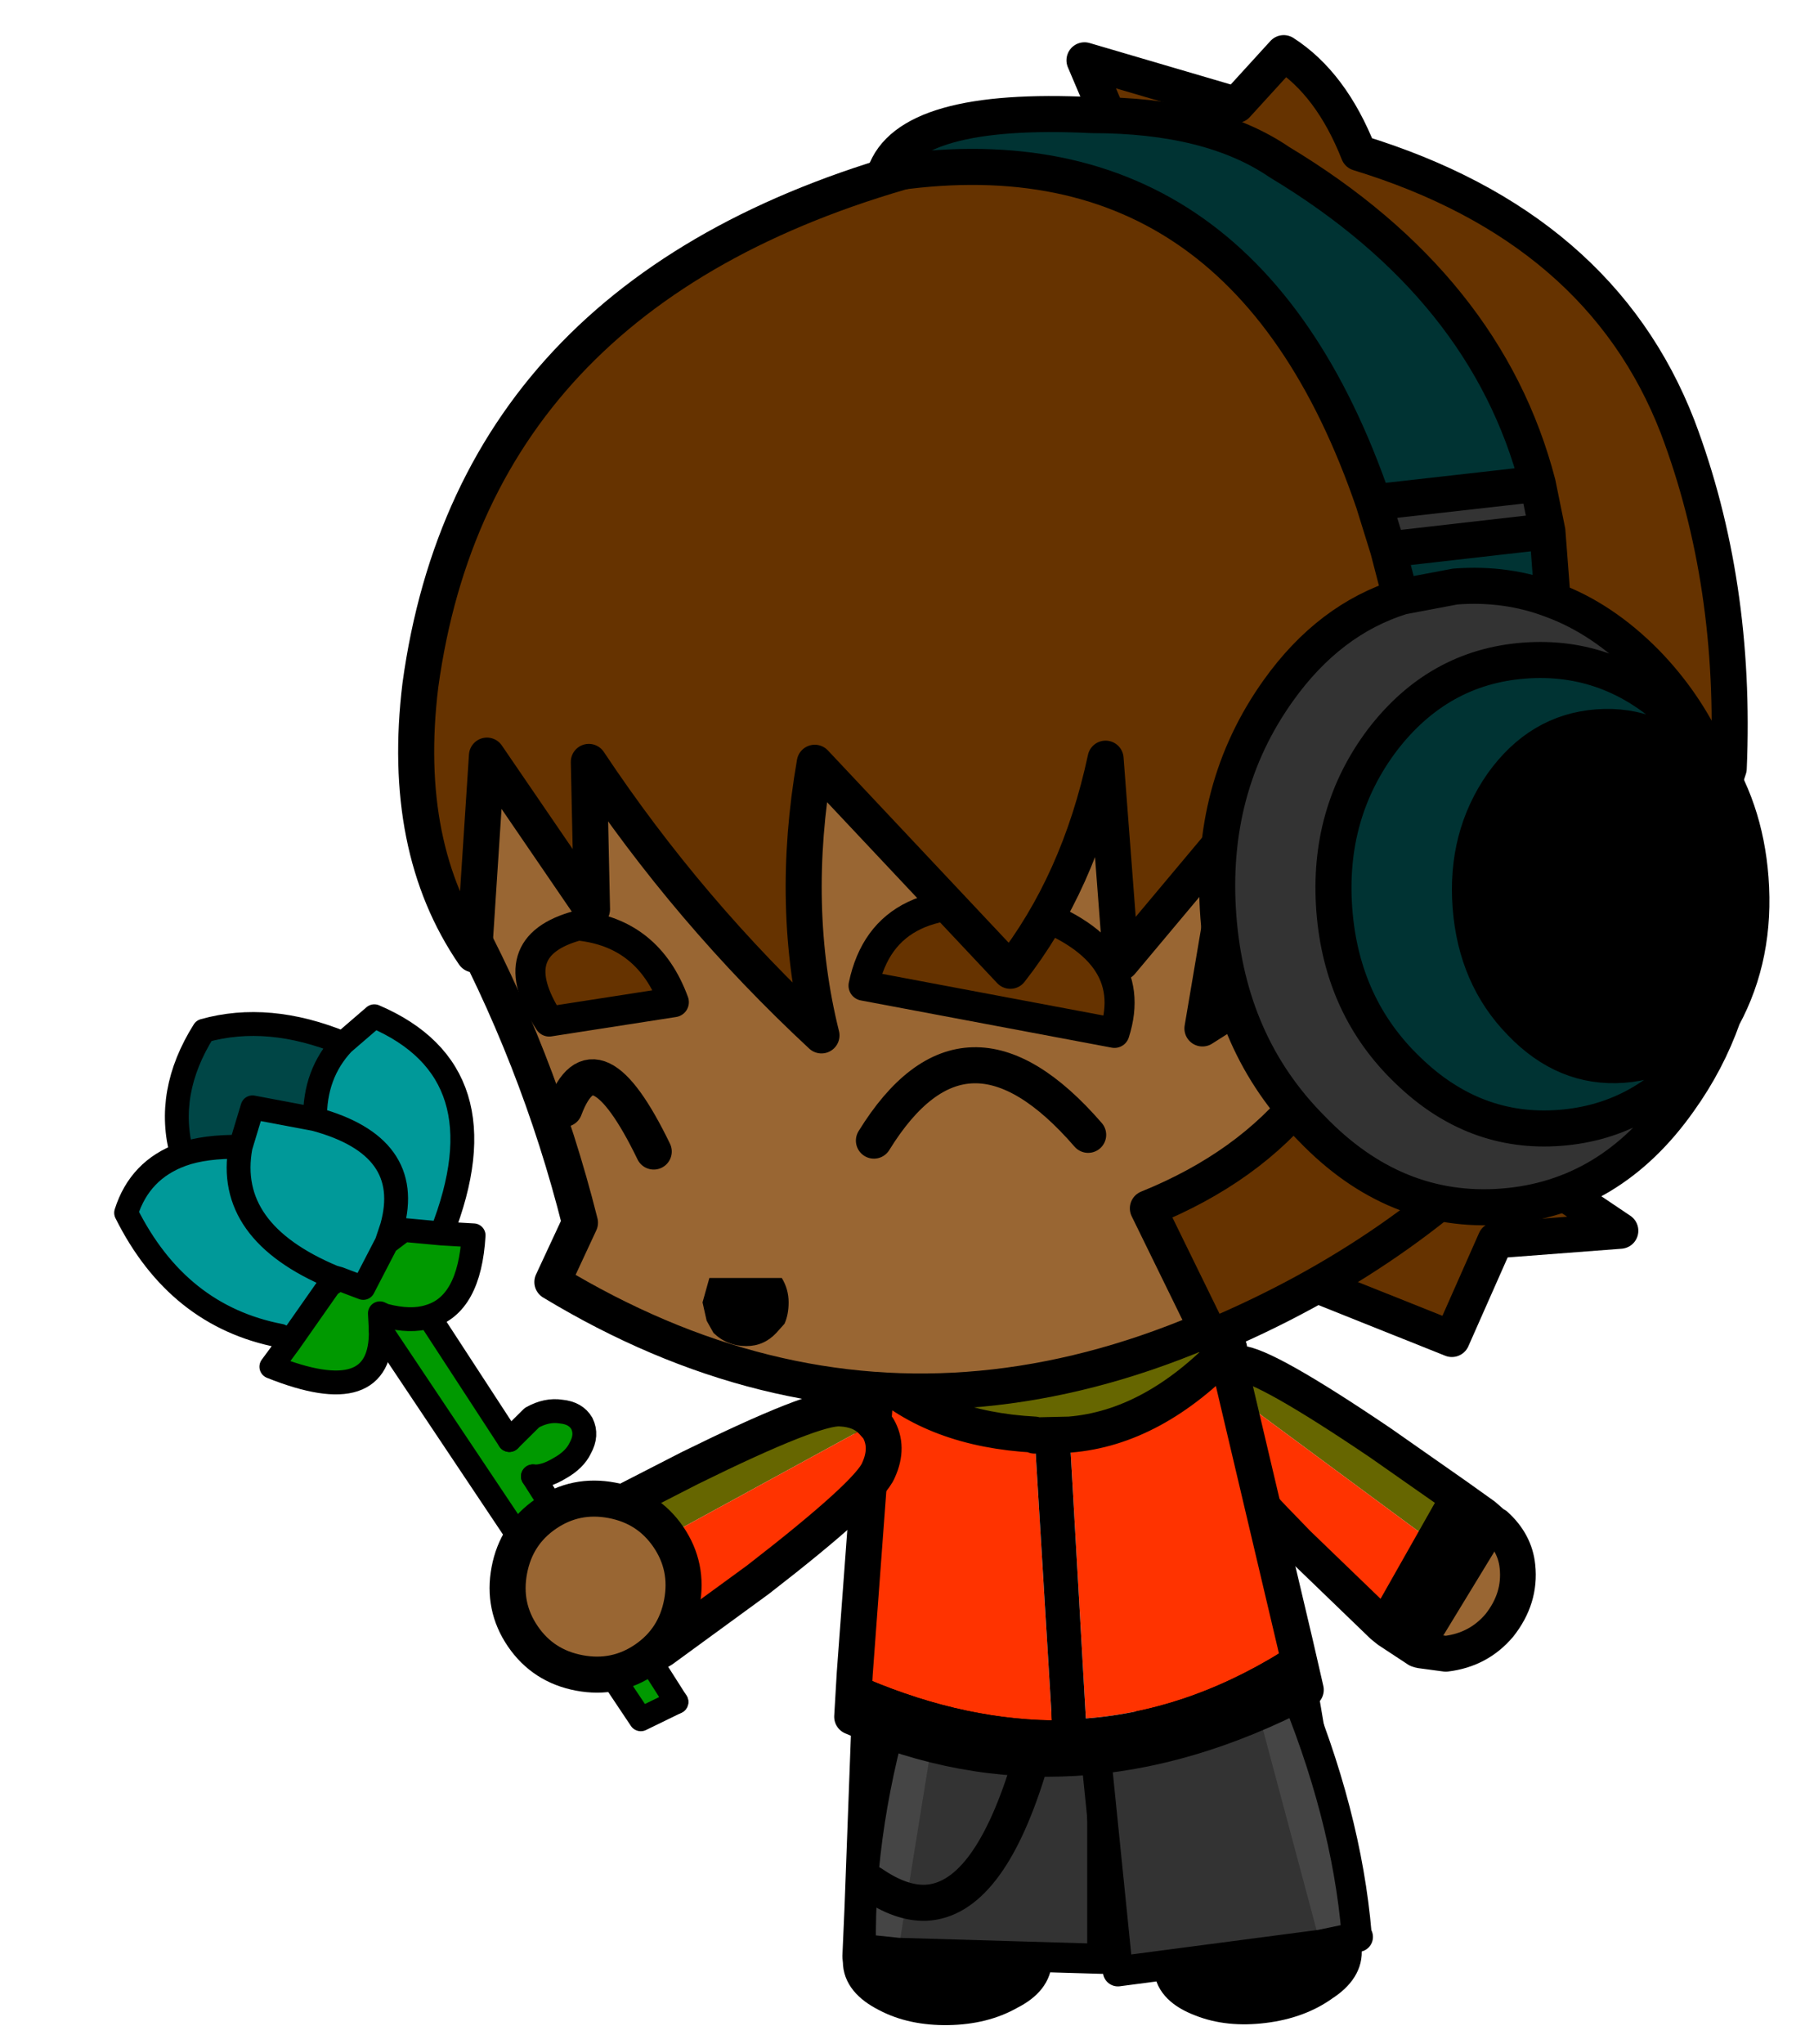 <?xml version="1.0" encoding="UTF-8" standalone="no"?>
<svg xmlns:xlink="http://www.w3.org/1999/xlink" height="102.05px" width="90.6px" xmlns="http://www.w3.org/2000/svg">
  <g transform="matrix(1.0, 0.0, 0.0, 1.0, 54.6, 100.5)">
    <use height="16.1" id="mc21420" transform="matrix(0.997, -0.076, 0.076, 0.997, 7.935, -48.129)" width="18.55" xlink:href="#sprite0"/>
    <use height="18.85" id="mc20420" transform="matrix(-0.995, 0.101, 0.101, 0.995, -3.187, -18.698)" width="10.9" xlink:href="#sprite2"/>
    <use height="18.85" id="mc19420" transform="matrix(-0.978, 0.205, 0.205, 0.978, 10.595, -19.106)" width="10.9" xlink:href="#sprite2"/>
    <use height="15.05" id="mc18420" transform="matrix(1.0, 0.0, 0.0, 1.0, -12.4, -17.0)" width="13.6" xlink:href="#sprite3"/>
    <use height="8.3" transform="matrix(-1.0, 0.0, 0.0, 1.0, -2.4, -12.9)" width="9.55" xlink:href="#shape5"/>
    <use height="20.35" id="mc16420" transform="matrix(-0.876, 0.464, 0.464, 0.876, 14.331, -37.675)" width="13.05" xlink:href="#sprite5"/>
    <use height="15.05" id="mc15420" transform="matrix(-0.995, 0.101, 0.101, 0.995, 12.574, -17.601)" width="13.6" xlink:href="#sprite3"/>
    <use height="27.2" id="mc13420" transform="matrix(-0.998, 0.057, 0.057, 0.998, 10.171, -39.685)" width="24.5" xlink:href="#sprite9"/>
    <use height="52.8" id="mc12420" transform="matrix(0.997, -0.076, 0.076, 0.997, -34.715, -80.979)" width="54.6" xlink:href="#sprite12"/>
    <use height="6.75" id="mc11420" transform="matrix(0.983, 0.185, -0.185, 0.983, -11.098, -57.326)" width="14.3" xlink:href="#sprite14"/>
    <use height="5.45" transform="matrix(-1, 0.027, 0.027, 1, 0.525, -48.415)" width="12.5" xlink:href="#shape17"/>
    <use height="6.7" id="mc9420" transform="matrix(0.943, -0.331, 0.331, 0.943, -29.656, -53.709)" width="7.9" xlink:href="#sprite16"/>
    <use height="5.6" transform="matrix(-1, 0.027, 0.027, 1, -21.176, -47.731)" width="6.2" xlink:href="#shape20"/>
    <use height="65.85" id="mc7420" transform="matrix(0.997, -0.076, 0.076, 0.997, -37.293, -95.582)" width="67.55" xlink:href="#sprite18"/>
    <use height="58.0" id="mc6420" transform="matrix(0.997, -0.076, 0.076, 0.997, -11.565, -95.079)" width="42.25" xlink:href="#sprite20"/>
    <use height="3.35" transform="matrix(1.365, 0.0, 0.0, 1.015, -19.512, -36.693)" width="3.15" xlink:href="#shape25"/>
    <use height="20.35" id="mc4420" transform="matrix(0.807, 0.581, -0.581, 0.807, -18.889, -36.349)" width="13.05" xlink:href="#sprite5"/>
    <use height="37.15" id="mc3420" transform="matrix(-0.422, 0.899, 0.899, 0.422, -42.978, -53.74)" width="27.5" xlink:href="#sprite22"/>
    <use height="10.6" id="mc1420" transform="matrix(-0.826, 0.564, 0.564, 0.826, -23.465, -28.651)" width="10.6" xlink:href="#sprite23"/>
    <use height="0.0" id="hat" transform="matrix(1.0, 0.0, 0.0, 1.0, -36.55, -120.5)" width="0.0" xlink:href="#sprite25"/>
  </g>
  <defs>
    <g id="sprite0" transform="matrix(1.0, 0.0, 0.0, 1.0, 0.9, 0.9)">
      <use height="14.3" id="mc100" transform="matrix(1.0, 0.0, 0.0, 1.0, 0.0, 0.0)" width="16.75" xlink:href="#sprite1"/>
      <use height="16.1" transform="matrix(1.0, 0.0, 0.0, 1.0, -0.9, -0.9)" width="18.55" xlink:href="#shape1"/>
    </g>
    <g id="sprite1" transform="matrix(1.0, 0.0, 0.0, 1.0, 0.0, 0.0)">
      <use height="14.3" transform="matrix(1.0, 0.0, 0.0, 1.0, 0.0, 0.0)" width="16.75" xlink:href="#shape0"/>
    </g>
    <g id="shape0" transform="matrix(1.0, 0.0, 0.0, 1.0, 0.0, 0.0)">
      <path d="M4.65 0.0 L16.75 9.55 10.5 9.55 7.95 14.3 0.0 10.4 4.65 0.0" fill="#663300" fill-rule="evenodd" stroke="none"/>
    </g>
    <g id="shape1" transform="matrix(1.0, 0.0, 0.0, 1.0, 0.9, 0.9)">
      <path d="M16.75 9.55 L10.5 9.55 7.95 14.3 0.0 10.4 4.65 0.0 16.75 9.55 Z" fill="none" stroke="#000000" stroke-linecap="round" stroke-linejoin="round" stroke-width="1.8"/>
    </g>
    <g id="sprite2" transform="matrix(1.0, 0.0, 0.0, 1.0, 4.95, 9.5)">
      <use height="18.85" transform="matrix(1.0, 0.0, 0.0, 1.0, -4.95, -9.5)" width="10.9" xlink:href="#shape2"/>
    </g>
    <g id="shape2" transform="matrix(1.0, 0.0, 0.0, 1.0, 4.95, 9.5)">
      <path d="M5.05 5.55 L5.05 5.7 Q5.15 6.65 3.9 7.45 2.7 8.25 0.95 8.4 -0.8 8.55 -2.15 7.95 -3.45 7.45 -3.55 6.5 L-3.55 6.35 -3.5 6.35 4.7 5.5 5.05 5.55" fill="#000000" fill-rule="evenodd" stroke="none"/>
      <path d="M-3.55 6.1 L-3.65 3.85 -4.05 -6.3 Q-4.1 -7.15 -3.15 -7.75 -2.1 -8.4 -0.55 -8.55 L2.1 -8.25 Q3.15 -7.75 3.3 -7.0 L3.35 -6.85 3.35 -6.65 4.7 3.05 5.05 5.45 4.7 5.5 -3.5 6.35 -3.55 6.1 M-3.65 3.85 L4.7 3.05 -3.65 3.85" fill="#ffffff" fill-rule="evenodd" stroke="none"/>
      <path d="M-3.55 6.1 L-3.65 3.85 -4.05 -6.3 Q-4.1 -7.15 -3.15 -7.75 -2.1 -8.4 -0.55 -8.55 L2.1 -8.25 Q3.15 -7.75 3.3 -7.0 L3.35 -6.85 3.35 -6.65 4.7 3.05 5.05 5.45 5.05 5.55 5.05 5.7 Q5.15 6.65 3.9 7.45 2.7 8.25 0.95 8.4 -0.8 8.55 -2.15 7.95 -3.45 7.45 -3.55 6.5 L-3.55 6.35 -3.55 6.1 M-3.5 6.35 L4.7 5.5 M-3.55 6.35 L-3.5 6.35 M4.7 3.05 L-3.65 3.85" fill="none" stroke="#000000" stroke-linecap="round" stroke-linejoin="round" stroke-width="1.8"/>
    </g>
    <g id="sprite3" transform="matrix(1.0, 0.0, 0.0, 1.0, 0.05, 0.75)">
      <use height="13.55" id="mc200" transform="matrix(1.0, 0.0, 0.0, 1.0, 0.75, 0.0)" width="12.05" xlink:href="#sprite4"/>
      <use height="15.05" transform="matrix(1.0, 0.0, 0.0, 1.0, -0.05, -0.75)" width="13.6" xlink:href="#shape4"/>
    </g>
    <g id="sprite4" transform="matrix(1.0, 0.0, 0.0, 1.0, 0.0, 0.0)">
      <use height="13.55" transform="matrix(1.0, 0.0, 0.0, 1.0, 0.0, 0.0)" width="12.05" xlink:href="#shape3"/>
    </g>
    <g id="shape3" transform="matrix(1.0, 0.0, 0.0, 1.0, 0.0, 0.0)">
      <path d="M0.0 12.9 Q-0.1 6.85 2.0 0.0 L12.05 2.7 12.05 13.55 1.85 13.25 0.0 12.9" fill="#333333" fill-rule="evenodd" stroke="none"/>
    </g>
    <g id="shape4" transform="matrix(1.0, 0.0, 0.0, 1.0, 0.05, 0.75)">
      <path d="M2.6 13.25 L0.75 12.9 Q0.65 6.85 2.75 0.0 L4.65 0.55 2.6 13.25" fill="#595959" fill-opacity="0.502" fill-rule="evenodd" stroke="none"/>
      <path d="M12.8 13.55 L2.6 13.25 0.7 13.05 0.75 12.9 Q0.65 6.85 2.75 0.0 L12.8 2.7 12.8 13.55 Z" fill="none" stroke="#000000" stroke-linecap="round" stroke-linejoin="round" stroke-width="1.5"/>
    </g>
    <g id="shape5" transform="matrix(1.0, 0.0, 0.0, 1.0, 0.9, 0.9)">
      <path d="M7.75 5.55 Q6.3 6.55 5.05 6.5 2.0 6.35 0.0 0.0" fill="none" stroke="#000000" stroke-linecap="round" stroke-linejoin="round" stroke-width="1.8"/>
    </g>
    <g id="sprite5" transform="matrix(1.0, 0.0, 0.0, 1.0, 6.55, 10.15)">
      <use height="4.9" id="mc300" transform="matrix(1.0, 0.0, 0.0, 1.0, -5.65, 4.4)" width="6.65" xlink:href="#sprite6"/>
      <use height="12.85" id="mc200" transform="matrix(1.0, 0.0, 0.0, 1.0, -4.35, -9.25)" width="8.2" xlink:href="#sprite7"/>
      <use height="15.35" id="mc100" transform="matrix(1.0, 0.0, 0.0, 1.0, -2.15, -9.1)" width="7.75" xlink:href="#sprite8"/>
      <use height="20.35" transform="matrix(1.0, 0.0, 0.0, 1.0, -6.55, -10.15)" width="13.05" xlink:href="#shape9"/>
    </g>
    <g id="sprite6" transform="matrix(1.0, 0.0, 0.0, 1.0, 0.05, 0.0)">
      <use height="4.9" transform="matrix(1.0, 0.0, 0.0, 1.0, -0.05, 0.0)" width="6.65" xlink:href="#shape6"/>
    </g>
    <g id="shape6" transform="matrix(1.0, 0.0, 0.0, 1.0, 0.05, 0.0)">
      <path d="M0.5 0.1 L6.6 3.75 6.5 3.85 5.45 4.6 Q3.9 5.2 2.4 4.6 0.8 3.9 0.2 2.4 -0.25 1.3 0.2 0.05 L0.25 0.0 0.5 0.1" fill="#996633" fill-rule="evenodd" stroke="none"/>
    </g>
    <g id="sprite7" transform="matrix(1.0, 0.0, 0.0, 1.0, 0.0, 0.0)">
      <use height="12.85" transform="matrix(1.0, 0.0, 0.0, 1.0, 0.0, 0.0)" width="8.2" xlink:href="#shape7"/>
    </g>
    <g id="shape7" transform="matrix(1.0, 0.0, 0.0, 1.0, 0.0, 0.0)">
      <path d="M2.2 12.85 L0.4 11.7 0.0 11.5 2.15 7.3 Q5.45 1.1 6.55 0.45 7.4 -0.1 8.2 0.05 L8.1 0.55 2.2 12.85" fill="#666600" fill-rule="evenodd" stroke="none"/>
    </g>
    <g id="sprite8" transform="matrix(1.0, 0.0, 0.0, 1.0, 0.0, 0.0)">
      <use height="15.35" transform="matrix(1.0, 0.0, 0.0, 1.0, 0.0, 0.0)" width="7.75" xlink:href="#shape8"/>
    </g>
    <g id="shape8" transform="matrix(1.0, 0.0, 0.0, 1.0, 0.0, 0.0)">
      <path d="M0.0 12.7 L5.9 0.4 6.45 0.0 Q7.45 0.45 7.7 1.7 8.0 2.95 6.0 9.7 L4.15 15.35 0.0 12.7" fill="#ff3300" fill-rule="evenodd" stroke="none"/>
    </g>
    <g id="shape9" transform="matrix(1.0, 0.0, 0.0, 1.0, 6.55, 10.15)">
      <path d="M-4.35 2.25 L-3.95 2.45 2.0 6.25 1.85 6.6 1.0 8.15 0.7 7.95 -5.1 4.5 -5.35 4.4 -5.1 3.75 -4.35 2.25" fill="#000000" fill-rule="evenodd" stroke="none"/>
      <path d="M2.0 6.25 L3.85 0.6 Q5.85 -6.15 5.55 -7.4 5.3 -8.65 4.3 -9.1 L3.85 -9.2 Q3.05 -9.35 2.2 -8.8 1.1 -8.15 -2.2 -1.95 L-4.35 2.25 M2.0 6.25 L1.85 6.6 1.0 8.15 0.9 8.25 -0.15 9.0 Q-1.7 9.6 -3.2 9.0 -4.8 8.3 -5.4 6.8 -5.85 5.7 -5.4 4.45 L-5.35 4.4 -5.1 3.75 -4.35 2.25" fill="none" stroke="#000000" stroke-linecap="round" stroke-linejoin="round" stroke-width="1.8"/>
      <path d="M-3.95 2.45 L2.0 6.25 M-5.1 4.5 L0.7 7.95" fill="none" stroke="#000000" stroke-linecap="round" stroke-linejoin="round" stroke-width="1.5"/>
    </g>
    <g id="sprite9" transform="matrix(1.0, 0.0, 0.0, 1.0, 0.9, 6.6)">
      <use height="9.25" id="mc200" transform="matrix(1.0, 0.0, 0.0, 1.0, 2.85, -5.7)" width="17.65" xlink:href="#sprite10"/>
      <use height="18.05" id="mc100" transform="matrix(1.0, 0.0, 0.0, 1.0, 0.4, -0.3)" width="22.05" xlink:href="#sprite11"/>
      <use height="27.2" transform="matrix(1.0, 0.0, 0.0, 1.0, -0.9, -6.6)" width="24.5" xlink:href="#shape12"/>
    </g>
    <g id="sprite10" transform="matrix(1.0, 0.0, 0.0, 1.0, 0.0, 0.0)">
      <use height="9.25" transform="matrix(1.0, 0.0, 0.0, 1.0, 0.0, 0.0)" width="17.65" xlink:href="#shape10"/>
    </g>
    <g id="shape10" transform="matrix(1.0, 0.0, 0.0, 1.0, 0.0, 0.0)">
      <path d="M17.65 5.75 Q14.9 8.6 9.95 9.15 L9.65 9.2 8.2 9.25 Q4.0 9.15 0.0 5.4 L8.4 0.0 17.65 5.75" fill="#666600" fill-rule="evenodd" stroke="none"/>
    </g>
    <g id="sprite11" transform="matrix(1.0, 0.0, 0.0, 1.0, 0.0, 0.0)">
      <use height="18.05" transform="matrix(1.0, 0.0, 0.0, 1.0, 0.0, 0.0)" width="22.05" xlink:href="#shape11"/>
    </g>
    <g id="shape11" transform="matrix(1.0, 0.0, 0.0, 1.0, 0.0, 0.0)">
      <path d="M12.4 3.75 Q17.35 3.2 20.1 0.35 L22.05 15.15 Q17.15 17.7 12.35 18.05 L12.4 3.75 M2.55 0.45 L2.45 0.0 Q6.45 3.75 10.65 3.85 L10.65 18.05 Q5.25 17.95 0.0 14.9 L2.55 0.45" fill="#ff3300" fill-rule="evenodd" stroke="none"/>
    </g>
    <g id="shape12" transform="matrix(1.0, 0.0, 0.0, 1.0, 0.9, 6.6)">
      <path d="M20.5 0.05 L20.5 0.0 20.5 0.05" fill="#99cc00" fill-rule="evenodd" stroke="none"/>
      <path d="M22.45 14.85 L22.7 17.0 Q12.05 22.4 0.0 16.95 L0.4 14.6 Q5.65 17.65 11.05 17.75 L11.05 3.55 12.5 3.5 12.8 3.5 12.75 17.75 Q17.55 17.4 22.45 14.85" fill="#000000" fill-rule="evenodd" stroke="none"/>
      <path d="M11.05 3.55 Q6.85 3.45 2.85 -0.3 L11.25 -5.7 20.5 0.05 20.5 0.0 20.5 0.05 22.45 14.85 22.7 17.0 Q12.05 22.4 0.0 16.95 L0.4 14.6 2.95 0.15 M11.05 3.55 L12.5 3.5 M12.8 3.5 L12.8 3.45 Q17.75 2.9 20.5 0.05" fill="none" stroke="#000000" stroke-linecap="round" stroke-linejoin="round" stroke-width="1.8"/>
    </g>
    <g id="sprite12" transform="matrix(1.0, 0.0, 0.0, 1.0, 0.9, 0.9)">
      <use height="51.0" id="mc100" transform="matrix(1.0, 0.0, 0.0, 1.0, 0.0, 0.0)" width="52.8" xlink:href="#sprite13"/>
      <use height="52.8" transform="matrix(1.0, 0.0, 0.0, 1.0, -0.9, -0.9)" width="54.6" xlink:href="#shape14"/>
    </g>
    <g id="sprite13" transform="matrix(1.0, 0.0, 0.0, 1.0, 0.0, 0.0)">
      <use height="51.0" transform="matrix(1.0, 0.0, 0.0, 1.0, 0.0, 0.0)" width="52.8" xlink:href="#shape13"/>
    </g>
    <g id="shape13" transform="matrix(1.0, 0.0, 0.0, 1.0, 0.0, 0.0)">
      <path d="M47.3 43.3 Q23.35 58.3 3.4 44.05 L5.0 41.2 Q3.55 32.75 0.0 24.9 L0.35 15.2 17.7 0.0 52.8 16.65 47.3 43.3" fill="#996633" fill-rule="evenodd" stroke="none"/>
    </g>
    <g id="shape14" transform="matrix(1.0, 0.0, 0.0, 1.0, 0.9, 0.9)">
      <path d="M47.3 43.3 Q23.35 58.3 3.4 44.05 L5.0 41.2 Q3.55 32.75 0.0 24.9 L0.35 15.2 17.7 0.0 52.8 16.65 47.3 43.3 Z" fill="none" stroke="#000000" stroke-linecap="round" stroke-linejoin="round" stroke-width="1.8"/>
    </g>
    <g id="sprite14" transform="matrix(1.0, 0.0, 0.0, 1.0, 0.75, 0.75)">
      <use height="5.25" id="mc100" transform="matrix(1.0, 0.0, 0.0, 1.0, 0.0, 0.0)" width="12.8" xlink:href="#sprite15"/>
      <use height="6.75" transform="matrix(1.0, 0.0, 0.0, 1.0, -0.75, -0.75)" width="14.3" xlink:href="#shape16"/>
    </g>
    <g id="sprite15" transform="matrix(1.0, 0.0, 0.0, 1.0, 0.0, 0.0)">
      <use height="5.25" transform="matrix(1.0, 0.0, 0.0, 1.0, 0.0, 0.0)" width="12.8" xlink:href="#shape15"/>
    </g>
    <g id="shape15" transform="matrix(1.0, 0.0, 0.0, 1.0, 0.0, 0.0)">
      <path d="M7.2 0.0 Q13.3 0.85 12.75 5.25 L0.0 5.25 Q0.1 0.05 7.2 0.0" fill="#663300" fill-rule="evenodd" stroke="none"/>
    </g>
    <g id="shape16" transform="matrix(1.0, 0.0, 0.0, 1.0, 0.75, 0.75)">
      <path d="M7.2 0.0 Q0.1 0.05 0.0 5.25 L12.75 5.25 Q13.3 0.85 7.2 0.0 Z" fill="none" stroke="#000000" stroke-linecap="round" stroke-linejoin="round" stroke-width="1.5"/>
    </g>
    <g id="shape17" transform="matrix(1.0, 0.0, 0.0, 1.0, 6.25, 2.7)">
      <path d="M5.35 1.85 Q0.6 -5.4 -5.35 1.85" fill="none" stroke="#000000" stroke-linecap="round" stroke-linejoin="round" stroke-width="1.8"/>
    </g>
    <g id="sprite16" transform="matrix(1.0, 0.0, 0.0, 1.0, 0.75, 0.75)">
      <use height="5.2" id="mc100" transform="matrix(1.0, 0.0, 0.0, 1.0, 0.0, 0.0)" width="6.4" xlink:href="#sprite17"/>
      <use height="6.7" transform="matrix(1.0, 0.0, 0.0, 1.0, -0.75, -0.75)" width="7.9" xlink:href="#shape19"/>
    </g>
    <g id="sprite17" transform="matrix(1.0, 0.0, 0.0, 1.0, 0.0, 0.0)">
      <use height="5.2" transform="matrix(1.0, 0.0, 0.0, 1.0, 0.0, 0.0)" width="6.4" xlink:href="#shape18"/>
    </g>
    <g id="shape18" transform="matrix(1.0, 0.0, 0.0, 1.0, 0.0, 0.0)">
      <path d="M3.15 0.0 Q6.35 1.5 6.4 5.2 L0.2 4.05 Q-0.85 -0.3 3.15 0.0" fill="#663300" fill-rule="evenodd" stroke="none"/>
    </g>
    <g id="shape19" transform="matrix(1.0, 0.0, 0.0, 1.0, 0.75, 0.75)">
      <path d="M3.15 0.0 Q-0.85 -0.3 0.2 4.05 L6.4 5.2 Q6.35 1.5 3.15 0.0 Z" fill="none" stroke="#000000" stroke-linecap="round" stroke-linejoin="round" stroke-width="1.5"/>
    </g>
    <g id="shape20" transform="matrix(1.0, 0.0, 0.0, 1.0, 3.1, 2.8)">
      <path d="M-2.2 1.9 Q0.6 -4.3 2.2 -0.35" fill="none" stroke="#000000" stroke-linecap="round" stroke-linejoin="round" stroke-width="1.8"/>
    </g>
    <g id="sprite18" transform="matrix(1.0, 0.0, 0.0, 1.0, 0.9, -0.05)">
      <use height="64.0" id="mc100" transform="matrix(1.0, 0.0, 0.0, 1.0, 0.0, 1.0)" width="65.75" xlink:href="#sprite19"/>
      <use height="65.85" transform="matrix(1.0, 0.0, 0.0, 1.0, -0.9, 0.05)" width="67.55" xlink:href="#shape22"/>
    </g>
    <g id="sprite19" transform="matrix(1.0, 0.0, 0.0, 1.0, 0.0, -1.0)">
      <use height="64.0" transform="matrix(1.0, 0.0, 0.0, 1.0, 0.0, 1.0)" width="65.75" xlink:href="#shape21"/>
    </g>
    <g id="shape21" transform="matrix(1.0, 0.0, 0.0, 1.0, 0.0, -1.0)">
      <path d="M43.4 3.75 L45.75 1.4 Q49.35 2.7 49.3 6.6 61.05 11.2 64.15 21.45 66.5 29.45 65.4 38.65 57.4 58.35 37.45 65.0 L34.8 58.35 Q45.15 55.05 47.3 44.75 L38.2 49.6 40.7 39.55 34.4 46.0 34.4 35.8 Q32.6 41.9 28.85 46.0 L19.9 34.9 Q18.1 42.0 19.2 48.5 13.05 41.85 8.65 34.0 L8.25 41.35 3.6 33.3 2.2 43.15 Q-1.05 37.55 0.55 29.55 4.8 9.8 27.8 5.55 33.4 3.85 37.25 4.65 L36.05 1.0 43.4 3.75" fill="#663300" fill-rule="evenodd" stroke="none"/>
    </g>
    <g id="shape22" transform="matrix(1.0, 0.0, 0.0, 1.0, 0.9, -0.05)">
      <path d="M45.95 1.35 L43.4 3.75 36.0 0.95 37.25 4.65 Q33.4 3.85 27.8 5.55 4.8 9.8 0.55 29.55 -1.05 37.55 2.2 43.15 L3.6 33.3 8.25 41.35 8.65 34.0 Q13.05 41.85 19.2 48.5 18.1 42.0 19.9 34.9 L28.85 46.0 Q32.6 41.9 34.4 35.8 L34.4 46.0 40.7 39.55 38.2 49.6 47.3 44.75 Q45.15 55.05 34.8 58.35 L37.45 65.0 Q57.4 58.35 65.4 38.65 66.5 29.45 64.15 21.45 61.05 11.2 49.3 6.6 48.2 3.05 45.95 1.35 Z" fill="none" stroke="#000000" stroke-linecap="round" stroke-linejoin="round" stroke-width="1.8"/>
    </g>
    <g id="sprite20" transform="matrix(1.0, 0.0, 0.0, 1.0, 0.9, 0.9)">
      <use height="52.5" id="mc100" transform="matrix(1.0, 0.0, 0.0, 1.0, 0.0, 0.0)" width="40.45" xlink:href="#sprite21"/>
      <use height="58.0" transform="matrix(1.0, 0.0, 0.0, 1.0, -0.9, -0.9)" width="42.25" xlink:href="#shape24"/>
    </g>
    <g id="sprite21" transform="matrix(1.0, 0.0, 0.0, 1.0, 0.0, 0.0)">
      <use height="52.5" transform="matrix(1.0, 0.0, 0.0, 1.0, 0.0, 0.0)" width="40.45" xlink:href="#shape23"/>
    </g>
    <g id="shape23" transform="matrix(1.0, 0.0, 0.0, 1.0, 0.0, 0.0)">
      <path d="M23.65 23.05 L31.65 22.75 31.65 26.2 Q29.45 25.15 26.85 25.15 L24.15 25.45 24.0 25.0 23.65 23.05 M23.1 20.65 Q18.0 1.0 0.0 2.45 1.4 -0.85 10.55 0.3 16.45 0.75 19.7 3.35 29.55 10.35 31.35 20.35 L23.1 20.65 M38.8 34.4 Q40.45 37.2 40.45 40.8 40.45 44.65 38.55 47.6 L37.4 49.05 Q34.35 52.5 30.0 52.5 25.7 52.5 22.65 49.05 19.6 45.65 19.6 40.8 19.6 35.95 22.65 32.5 25.7 29.1 30.0 29.1 34.35 29.1 37.4 32.5 L38.8 34.4 M38.35 35.15 Q36.3 32.7 33.4 32.7 30.5 32.7 28.45 35.15 26.4 37.65 26.4 41.15 26.4 44.65 28.45 47.1 30.5 49.6 33.4 49.6 36.3 49.6 38.35 47.1 40.4 44.65 40.4 41.15 40.4 37.65 38.35 35.15" fill="#003333" fill-rule="evenodd" stroke="none"/>
    </g>
    <g id="shape24" transform="matrix(1.0, 0.0, 0.0, 1.0, 0.9, 0.9)">
      <path d="M31.35 20.35 L31.65 22.75 23.65 23.05 23.1 20.65 31.35 20.35 M13.8 40.7 Q13.8 34.25 17.65 29.65 20.45 26.3 24.15 25.45 L26.85 25.15 Q29.45 25.15 31.65 26.2 34.05 27.3 36.05 29.65 37.85 31.8 38.8 34.4 L37.4 32.5 Q34.35 29.1 30.0 29.1 25.7 29.1 22.65 32.5 19.6 35.95 19.6 40.8 19.6 45.65 22.65 49.05 25.7 52.5 30.0 52.5 34.35 52.5 37.4 49.05 L38.55 47.6 Q37.6 49.75 36.05 51.6 32.25 56.2 26.85 56.2 21.45 56.2 17.65 51.6 13.8 47.1 13.8 40.7" fill="#333333" fill-rule="evenodd" stroke="none"/>
      <path d="M38.35 35.15 Q40.4 37.65 40.4 41.15 40.4 44.65 38.35 47.1 36.3 49.6 33.4 49.6 30.5 49.6 28.45 47.1 26.4 44.65 26.4 41.15 26.4 37.65 28.45 35.15 30.5 32.7 33.4 32.7 36.3 32.7 38.35 35.15" fill="#000000" fill-rule="evenodd" stroke="none"/>
      <path d="M31.35 20.35 L23.1 20.65 23.65 23.05 31.65 22.75 31.35 20.35 Q29.55 10.35 19.7 3.35 16.45 0.75 10.55 0.3 1.4 -0.85 0.0 2.45 18.0 1.0 23.1 20.65 M13.8 40.7 Q13.8 47.1 17.65 51.6 21.45 56.2 26.85 56.2 32.25 56.2 36.05 51.6 37.6 49.75 38.55 47.6 L37.4 49.05 Q34.35 52.5 30.0 52.5 25.7 52.5 22.65 49.05 19.6 45.65 19.6 40.8 19.6 35.95 22.65 32.5 25.7 29.1 30.0 29.1 34.35 29.1 37.4 32.5 L38.8 34.4 Q37.85 31.8 36.05 29.65 34.05 27.3 31.65 26.2 29.45 25.15 26.85 25.15 L24.15 25.45 Q20.45 26.3 17.65 29.65 13.8 34.25 13.8 40.7 M38.35 35.15 Q40.4 37.65 40.4 41.15 40.4 44.65 38.35 47.1 36.3 49.6 33.4 49.6 30.5 49.6 28.45 47.1 26.4 44.65 26.4 41.15 26.4 37.65 28.45 35.15 30.5 32.7 33.4 32.7 36.3 32.7 38.35 35.15 M38.55 47.6 Q40.45 44.65 40.45 40.8 40.45 37.2 38.8 34.4 M31.65 22.75 L31.65 26.2 M23.65 23.05 L24.0 25.0" fill="none" stroke="#000000" stroke-linecap="round" stroke-linejoin="round" stroke-width="1.8"/>
    </g>
    <g id="shape25" transform="matrix(1.0, 0.0, 0.0, 1.0, 5.1, -30.65)">
      <path d="M-2.2 30.65 Q-1.95 31.2 -1.95 31.85 -1.95 32.45 -2.1 32.9 L-2.4 33.35 Q-2.85 34.0 -3.5 34.0 -4.2 34.0 -4.7 33.35 L-4.95 32.75 -5.1 31.85 -4.85 30.65 -2.2 30.65" fill="#000000" fill-rule="evenodd" stroke="none"/>
    </g>
    <g id="sprite22" transform="matrix(1.0, 0.0, 0.0, 1.0, 19.6, 26.35)">
      <use height="37.15" transform="matrix(1.0, 0.0, 0.0, 1.0, -19.6, -26.35)" width="27.5" xlink:href="#shape26"/>
    </g>
    <g id="shape26" transform="matrix(1.0, 0.0, 0.0, 1.0, 19.6, 26.35)">
      <path d="M-5.8 -14.5 L-6.25 -14.5 -6.3 -14.2 -6.4 -12.9 -8.95 -12.8 -9.8 -12.9 -9.9 -12.3 -10.55 -10.5 Q-19.25 -11.05 -19.0 -18.2 L-17.1 -19.05 Q-15.1 -19.7 -13.05 -18.7 L-12.25 -21.8 -10.2 -21.5 Q-9.45 -23.15 -8.6 -24.0 -7.0 -25.6 -4.75 -25.3 -1.15 -20.75 -2.45 -15.65 L-2.35 -15.1 -5.8 -14.5 M-6.25 -14.5 Q-6.0 -20.4 -10.2 -21.5 -6.0 -20.4 -6.25 -14.5 M-9.8 -12.9 Q-13.95 -13.6 -13.05 -18.7 -13.95 -13.6 -9.8 -12.9" fill="#009999" fill-rule="evenodd" stroke="none"/>
      <path d="M-8.6 -24.0 Q-9.45 -23.15 -10.2 -21.5 L-12.25 -21.8 -13.05 -18.7 Q-15.1 -19.7 -17.1 -19.05 -16.9 -23.1 -14.7 -25.65 -11.05 -26.1 -8.6 -24.0" fill="#004646" fill-rule="evenodd" stroke="none"/>
      <path d="M-6.3 -14.2 L-5.8 -14.5 -2.35 -15.1 -0.85 -15.4 Q-1.2 -9.4 -4.85 -11.2 L-5.6 -11.6 -5.6 -11.35 Q-5.85 -10.0 -6.5 -9.3 -5.85 -10.0 -5.6 -11.35 L-4.85 -11.2 7.3 8.95 5.75 10.2 -1.45 -1.15 Q-1.65 -0.6 -2.4 -0.1 -3.1 0.4 -3.75 0.4 -4.5 0.45 -4.9 -0.05 -5.25 -0.55 -5.0 -1.25 -4.8 -1.95 -4.1 -2.45 L-2.6 -3.0 -6.5 -9.3 Q-7.9 -7.7 -11.15 -9.0 L-10.55 -10.5 -9.9 -12.3 -8.95 -12.8 -6.4 -12.9 -6.3 -14.2" fill="#009900" fill-rule="evenodd" stroke="none"/>
      <path d="M-6.3 -14.2 L-5.8 -14.5 M-6.25 -14.5 L-6.3 -14.2 -6.4 -12.9 -8.95 -12.8 -9.9 -12.3 -10.55 -10.5 -11.15 -9.0 Q-7.9 -7.7 -6.5 -9.3 -5.85 -10.0 -5.6 -11.35 L-5.6 -11.6 -4.85 -11.2 Q-1.2 -9.4 -0.85 -15.4 L-2.35 -15.1 -5.8 -14.5 M-9.8 -12.9 L-8.95 -12.8 M-2.45 -15.65 Q-1.15 -20.75 -4.75 -25.3 -7.0 -25.6 -8.6 -24.0 -9.45 -23.15 -10.2 -21.5 -6.0 -20.4 -6.25 -14.5 M-17.1 -19.05 Q-15.1 -19.7 -13.05 -18.7 L-12.25 -21.8 -10.2 -21.5 M-17.1 -19.05 L-19.0 -18.2 Q-19.25 -11.05 -10.55 -10.5 M-1.45 -1.15 L5.75 10.2 M-6.5 -9.3 L-2.6 -3.0 M-13.05 -18.7 Q-13.95 -13.6 -9.8 -12.9 M-8.6 -24.0 Q-11.05 -26.1 -14.7 -25.65 -16.9 -23.1 -17.1 -19.05" fill="none" stroke="#000000" stroke-linecap="round" stroke-linejoin="round" stroke-width="1.2"/>
      <path d="M-2.6 -3.0 L-4.1 -2.45 Q-4.8 -1.95 -5.0 -1.25 -5.25 -0.55 -4.9 -0.05 -4.5 0.45 -3.75 0.4 -3.1 0.4 -2.4 -0.1 -1.65 -0.6 -1.45 -1.15 M5.75 10.2 L7.3 8.95 -4.85 -11.2" fill="none" stroke="#000000" stroke-linecap="round" stroke-linejoin="round" stroke-width="1.2"/>
    </g>
    <g id="sprite23" transform="matrix(1.0, 0.0, 0.0, 1.0, 0.9, 0.9)">
      <use height="8.8" id="mc100" transform="matrix(1.0, 0.0, 0.0, 1.0, 0.0, 0.0)" width="8.8" xlink:href="#sprite24"/>
      <use height="10.6" transform="matrix(1.0, 0.0, 0.0, 1.0, -0.9, -0.9)" width="10.6" xlink:href="#shape28"/>
    </g>
    <g id="sprite24" transform="matrix(1.0, 0.0, 0.0, 1.0, 0.0, 0.0)">
      <use height="8.8" transform="matrix(1.0, 0.0, 0.0, 1.0, 0.0, 0.0)" width="8.8" xlink:href="#shape27"/>
    </g>
    <g id="shape27" transform="matrix(1.0, 0.0, 0.0, 1.0, 0.0, 0.0)">
      <path d="M8.8 4.4 Q8.8 6.2 7.5 7.5 6.2 8.8 4.4 8.8 2.6 8.8 1.3 7.5 0.0 6.2 0.0 4.4 0.0 2.6 1.3 1.3 2.6 0.0 4.4 0.0 6.2 0.0 7.5 1.3 8.8 2.6 8.8 4.4" fill="#996633" fill-rule="evenodd" stroke="none"/>
    </g>
    <g id="shape28" transform="matrix(1.0, 0.0, 0.0, 1.0, 0.9, 0.9)">
      <path d="M7.5 7.5 Q6.2 8.8 4.4 8.8 2.6 8.8 1.3 7.5 0.0 6.2 0.0 4.4 0.0 2.6 1.3 1.3 2.6 0.0 4.4 0.0 6.2 0.0 7.5 1.3 8.8 2.6 8.8 4.4 8.8 6.2 7.5 7.5 Z" fill="none" stroke="#000000" stroke-linecap="round" stroke-linejoin="round" stroke-width="1.8"/>
    </g>
  </defs>
</svg>
